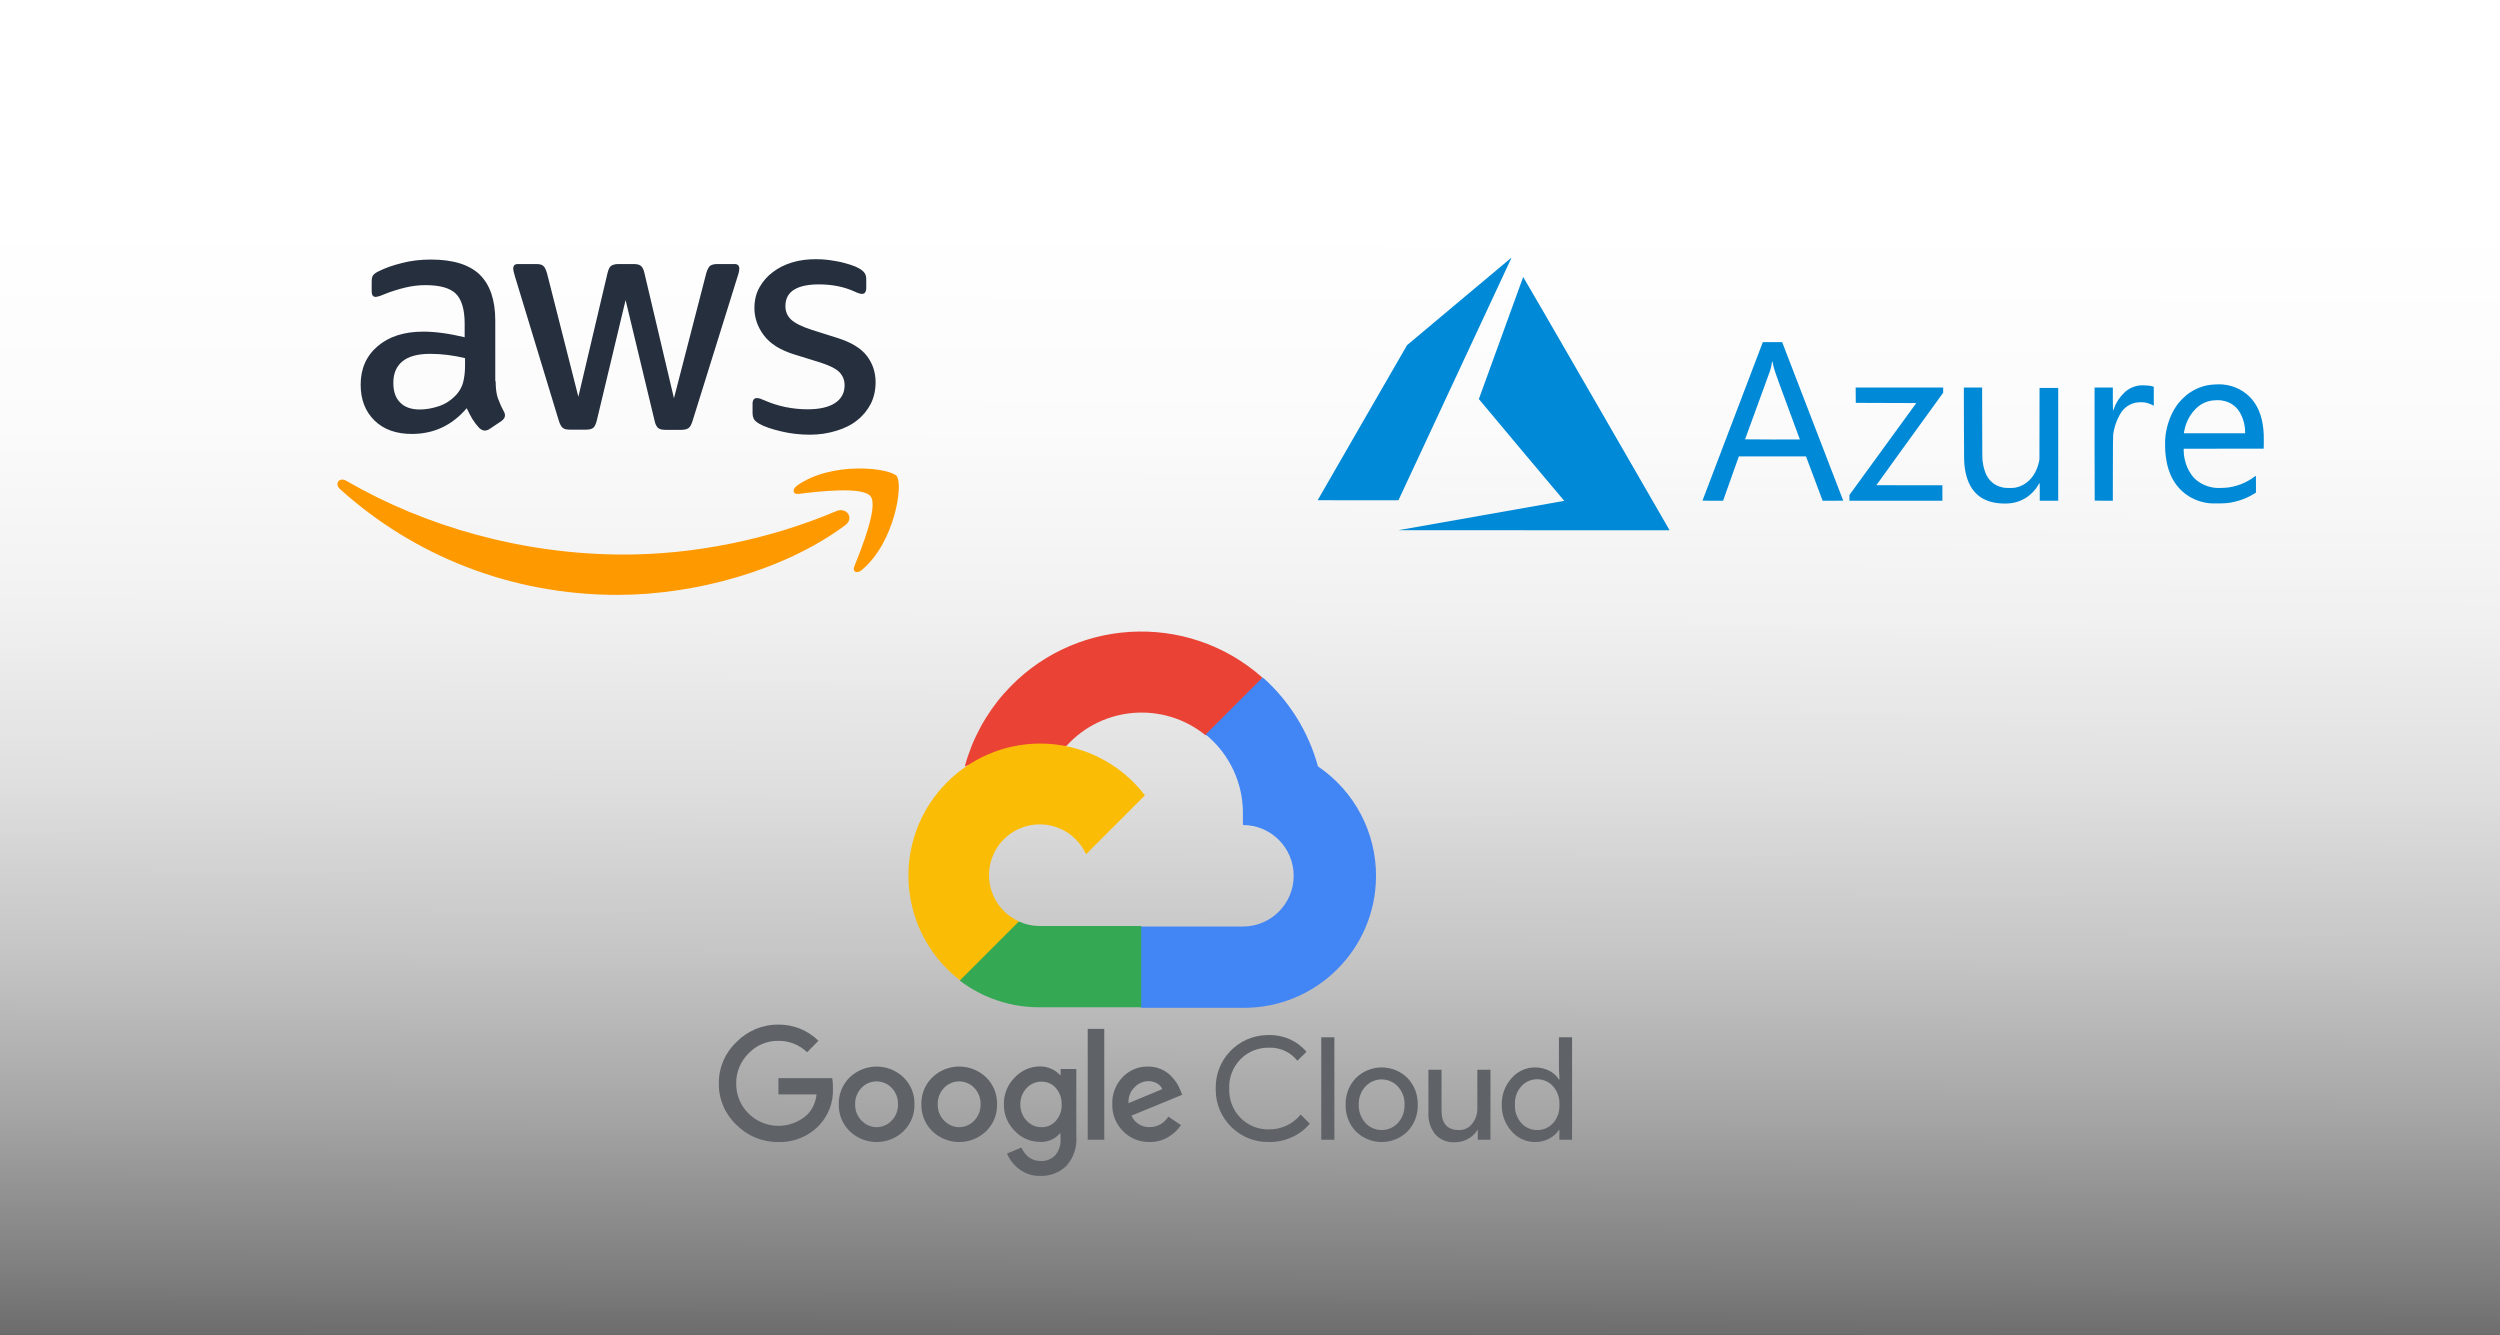 <?xml version="1.0" encoding="utf-8"?>
<!-- Generator: Adobe Illustrator 26.3.1, SVG Export Plug-In . SVG Version: 6.00 Build 0)  -->
<!DOCTYPE svg PUBLIC "-//W3C//DTD SVG 1.1//EN" "http://www.w3.org/Graphics/SVG/1.1/DTD/svg11.dtd">
<svg version="1.1" id="Layer_1" xmlns:x="http://ns.adobe.com/Extensibility/1.0/" xmlns:i="http://ns.adobe.com/AdobeIllustrator/10.0/" xmlns:graph="http://ns.adobe.com/Graphs/1.0/"
	 xmlns="http://www.w3.org/2000/svg" xmlns:xlink="http://www.w3.org/1999/xlink" x="0px" y="0px" viewBox="0 0 1339 715"
	 style="enable-background:new 0 0 1339 715;" xml:space="preserve">
<rect x="0" y="0" width="1339" height="715" fill="#333333" stroke="none"/>
<linearGradient id="SVGID_1_" gradientUnits="userSpaceOnUse" x1="-330" y1="-169" x2="-330" y2="-170">
	<stop  offset="0" style="stop-color:#656565"/>
	<stop  offset="0.618" style="stop-color:#1B1B1B"/>
	<stop  offset="0.629" style="stop-color:#545454"/>
	<stop  offset="0.983" style="stop-color:#3E3E3E"/>
</linearGradient>
<linearGradient id="bkgnd_00000045606906778844969690000017155782411684051896_" gradientUnits="userSpaceOnUse" x1="670.448" y1="-11.962" x2="668.085" y2="909.09">
	<stop  offset="0.141" style="stop-color:#FFFFFF"/>
	<stop  offset="0.262" style="stop-color:#FBFBFB"/>
	<stop  offset="0.368" style="stop-color:#F1F1F1"/>
	<stop  offset="0.47" style="stop-color:#DFDFDF"/>
	<stop  offset="0.569" style="stop-color:#C5C5C5"/>
	<stop  offset="0.665" style="stop-color:#A4A4A4"/>
	<stop  offset="0.76" style="stop-color:#7C7C7C"/>
	<stop  offset="0.853" style="stop-color:#4C4C4C"/>
	<stop  offset="0.943" style="stop-color:#151515"/>
	<stop  offset="0.976" style="stop-color:#000000"/>
</linearGradient>
<rect id="bkgnd" style="fill:url(#bkgnd_00000045606906778844969690000017155782411684051896_);" width="1339" height="715"/>
<g id="GCP2" style="display:none;">
	<path style="display:inline;fill:#CAC9C2;" d="M567.9,519.9l-44.94-77.84l44.94-77.84h89.88l44.94,77.84l-44.94,77.84H567.9"/>
	<path style="display:inline;fill:#FFFFFF;" d="M614.34,477.6c-19.31,0-35.03-15.71-35.03-35.03c0-19.31,15.71-35.03,35.03-35.03
		c19.31,0,35.03,15.71,35.03,35.03C649.37,461.88,633.66,477.6,614.34,477.6"/>
	<g transform="translate(25.207, 0)" style="display:inline;">
		<path style="fill:#5072AA;" d="M659.6,338.14c-2.75-4.77-9.51-8.67-15.02-8.67H533.84c-5.51,0-12.27,3.9-15.02,8.67l-32.36,56.05
			c-0.25,3.62,0.41,7.4,2.01,10.17l21.9,37.45l39.1-67.55h123.59c2.92,0,6.2,1.11,9.04,2.85L659.6,338.14"/>
		<path style="fill:#4D6796;" d="M487.87,391.73l-1.42,2.45c-0.25,3.62,0.41,7.4,2.01,10.17l21.9,37.45l11.65-20.13L487.87,391.73"/>
		<path style="fill:#FFFFFF;" d="M536.69,358.26c-3.73,0-6.76-3.03-6.76-6.76c0-3.73,3.03-6.76,6.76-6.76c3.73,0,6.76,3.03,6.76,6.76
			C543.45,355.23,540.42,358.26,536.69,358.26"/>
		<path style="fill:#FFFFFF;" d="M647.43,351.5c0,3.46-2.8,6.26-6.26,6.26s-6.26-2.8-6.26-6.26c0-3.46,2.8-6.26,6.26-6.26
			S647.43,348.04,647.43,351.5L647.43,351.5z"/>
	</g>
	<g transform="translate(138.476, 44.522)" style="display:inline;">
		<path style="fill:#CC4232;" d="M601.71,389.52l-32.88-56.94c-2.84-1.74-6.12-2.85-9.04-2.85h-44.57l38.54,67.93l-61.01,107.79
			c-1.34,2.32-3.64,4.44-6.28,6h44.84c5.51,0,12.27-3.9,15.02-8.67l55.37-95.91C604.46,402.1,604.46,394.29,601.71,389.52"/>
		<path style="fill:#B23F33;" d="M570.32,335.13l-1.47-2.55c-2.84-1.74-6.11-2.85-9.04-2.85h-44.57l11.6,20.45L570.32,335.13"/>
		<path style="fill:#FFFFFF;" d="M527.91,494.88c-3.73,0-6.76-3.03-6.76-6.76c0-3.73,3.03-6.76,6.76-6.76c3.73,0,6.76,3.03,6.76,6.76
			C534.67,491.85,531.63,494.88,527.91,494.88"/>
		<path style="fill:#FFFFFF;" d="M580.5,404.8c-3.73,0-6.76-3.03-6.76-6.76c0-3.73,3.03-6.76,6.76-6.76c3.73,0,6.76,3.03,6.76,6.76
			C587.26,401.77,584.23,404.8,580.5,404.8"/>
	</g>
	<g transform="translate(0, 64.491)" style="display:inline;">
		<path style="fill:#ECB02A;" d="M575.53,445.62l-61.86-105.76c-1.6-2.76-2.26-6.55-2.01-10.17l-23.01,39.86c-2.75,4.77-2.75,12.58,0,17.34
			l55.37,95.91c2.75,4.77,9.51,8.67,15.02,8.67h65.9c2.64-1.56,4.93-3.68,6.28-6l22.56-39.86H575.53"/>
		<path style="fill:#C79732;" d="M621.2,491.48h3.83c2.64-1.56,4.93-3.68,6.27-6l22.56-39.86h-24.02L621.2,491.48"/>
		<path style="fill:#FFFFFF;" d="M561.9,474.91c-3.73,0-6.76-3.03-6.76-6.76c0-3.73,3.03-6.76,6.76-6.76c3.73,0,6.76,3.03,6.76,6.76
			C568.66,471.88,565.63,474.91,561.9,474.91"/>
		<path style="fill:#FFFFFF;" d="M509.21,384.84c-3.73,0-6.76-3.03-6.76-6.76c0-3.73,3.03-6.76,6.76-6.76c3.73,0,6.76,3.03,6.76,6.76
			C515.97,381.8,512.94,384.84,509.21,384.84"/>
	</g>
</g>
<g id="GCP_00000165193290338067247850000012654618830347410053_">
	<g id="Cloud">
		<path style="fill:#EA4335;" d="M645.47,393.75h7.64l21.77-21.77l1.07-9.24c-40.52-35.76-102.36-31.91-138.12,8.61
			c-9.93,11.26-17.15,24.64-21.08,39.13c2.43-0.99,5.11-1.16,7.64-0.46l43.54-7.18c0,0,2.22-3.67,3.36-3.44
			c19.37-21.27,51.96-23.75,74.33-5.65H645.47z"/>
		<path style="fill:#4285F4;" d="M705.89,410.48c-5-18.43-15.28-34.99-29.56-47.67l-30.56,30.56c12.9,10.54,20.25,26.42,19.94,43.08v5.42
			c15.02,0,27.19,12.18,27.19,27.19s-12.18,27.19-27.19,27.19h-54.39l-5.42,5.5v32.62l5.42,5.42h54.39
			c39.07,0.3,70.98-31.12,71.29-70.18C737.18,445.94,725.51,423.74,705.89,410.48z"/>
		<path style="fill:#34A853;" d="M556.86,539.5h54.39v-43.54h-54.39c-3.88,0-7.7-0.83-11.23-2.44l-7.64,2.37l-21.92,21.77l-1.91,7.64
			C526.45,534.57,541.45,539.57,556.86,539.5z"/>
		<path style="fill:#FBBC05;" d="M556.86,398.25c-39.07,0.23-70.55,32.09-70.31,71.16c0.13,21.81,10.32,42.35,27.61,55.65l31.55-31.55
			c-13.69-6.18-19.77-22.29-13.59-35.98s22.29-19.77,35.98-13.59c6.03,2.72,10.86,7.56,13.59,13.59l31.55-31.55
			C599.81,408.43,578.95,398.18,556.86,398.25z"/>
	</g>
	<g id="text">
		<path style="fill:#5F6368;" d="M679.62,611.67c-15.46,0.27-28.21-12.05-28.48-27.51c-0.01-0.38-0.01-0.76,0-1.13
			c-0.36-15.46,11.88-28.28,27.34-28.64c0.38-0.01,0.76-0.01,1.13,0c7.73-0.24,15.15,3.06,20.15,8.97l-4.89,4.76
			c-3.67-4.62-9.33-7.21-15.22-6.97c-5.65-0.13-11.11,2.06-15.12,6.05c-4.17,4.19-6.4,9.93-6.15,15.83
			c-0.25,5.9,1.98,11.64,6.15,15.83c4.01,3.99,9.47,6.18,15.12,6.05c6.58,0.07,12.83-2.85,16.99-7.95l4.89,4.89
			c-2.56,3.06-5.78,5.51-9.41,7.17C688.21,610.83,683.94,611.74,679.62,611.67z"/>
		<path style="fill:#5F6368;" d="M714.69,610.45h-7.03v-54.87h7.03V610.45z"/>
		<path style="fill:#5F6368;" d="M726.17,577.43c7.67-7.62,20.05-7.62,27.73,0c3.64,3.84,5.6,8.98,5.44,14.27
			c0.16,5.29-1.8,10.43-5.44,14.27c-7.67,7.62-20.05,7.62-27.73,0c-3.64-3.84-5.6-8.98-5.44-14.27
			C720.57,586.4,722.53,581.27,726.17,577.43z M731.4,601.55c4.5,4.76,12.01,4.96,16.76,0.46c0.16-0.15,0.31-0.3,0.46-0.46
			c2.48-2.66,3.79-6.21,3.64-9.85c0.16-3.64-1.15-7.19-3.64-9.85c-4.5-4.76-12.01-4.96-16.76-0.46c-0.16,0.15-0.31,0.3-0.46,0.46
			c-2.48,2.66-3.79,6.21-3.64,9.85c-0.14,3.63,1.18,7.17,3.67,9.82L731.4,601.55z"/>
		<path style="fill:#5F6368;" d="M798.3,610.45h-6.8v-5.2h-0.2c-1.21,1.97-2.92,3.59-4.96,4.69c-2.12,1.23-4.52,1.87-6.97,1.87
			c-4.02,0.28-7.95-1.3-10.67-4.28c-2.57-3.26-3.87-7.34-3.64-11.48v-23.1h7.03v21.81c0,7,3.09,10.5,9.28,10.5
			c2.79,0.09,5.45-1.18,7.14-3.4c1.82-2.31,2.79-5.18,2.75-8.12v-20.79h7.03V610.45z"/>
		<path style="fill:#5F6368;" d="M822.19,611.67c-4.83,0.02-9.42-2.08-12.57-5.74c-3.52-3.89-5.41-8.99-5.27-14.24
			c-0.14-5.25,1.74-10.35,5.27-14.24c3.15-3.66,7.74-5.76,12.57-5.74c2.67-0.04,5.31,0.59,7.68,1.83c2.08,1.05,3.84,2.63,5.1,4.59
			h0.31l-0.31-5.2v-17.36H842v54.87h-6.8v-5.2h-0.31c-1.26,1.96-3.02,3.54-5.1,4.59C827.46,611.07,824.84,611.71,822.19,611.67z
			 M823.35,605.25c3.22,0.05,6.3-1.29,8.46-3.67c2.39-2.72,3.61-6.27,3.4-9.89c0.21-3.61-1.01-7.17-3.4-9.89
			c-4.27-4.69-11.53-5.03-16.22-0.77c-0.27,0.24-0.52,0.5-0.77,0.77c-2.4,2.7-3.62,6.25-3.4,9.85c-0.22,3.61,1,7.15,3.4,9.85
			C816.98,603.94,820.1,605.3,823.35,605.25z"/>
		<path style="fill:#5F6368;" d="M416.84,611.67c-8.42,0.11-16.51-3.22-22.43-9.21c-6.1-5.74-9.52-13.78-9.41-22.15
			c-0.1-8.38,3.31-16.41,9.41-22.15c5.88-6.05,13.98-9.44,22.43-9.38c8.04-0.11,15.79,3.01,21.51,8.66l-6.05,6.15
			c-4.14-4-9.7-6.2-15.46-6.12c-6.04-0.07-11.83,2.39-15.97,6.8c-4.29,4.26-6.66,10.09-6.56,16.14c-0.05,5.98,2.31,11.72,6.56,15.94
			c8.75,8.72,22.85,8.89,31.8,0.37c2.67-2.92,4.3-6.63,4.65-10.57h-20.39v-8.7h28.85c0.28,1.75,0.4,3.53,0.34,5.3
			c0.36,7.42-2.33,14.66-7.44,20.05C433,608.73,425.05,611.96,416.84,611.67z M483.91,605.9c-8.04,7.71-20.74,7.71-28.78,0
			c-3.9-3.78-6.03-9.02-5.88-14.44c-0.15-5.42,1.99-10.66,5.88-14.44c8.05-7.69,20.73-7.69,28.78,0c3.89,3.78,6.02,9.02,5.88,14.44
			c0.14,5.43-2,10.67-5.91,14.44H483.91z M461.49,600.22c4.16,4.44,11.12,4.67,15.56,0.51c0.18-0.16,0.35-0.34,0.51-0.51
			c2.27-2.34,3.49-5.51,3.4-8.77c0.1-3.27-1.12-6.45-3.4-8.8c-4.27-4.46-11.35-4.61-15.81-0.33c-0.11,0.11-0.22,0.22-0.33,0.33
			c-2.27,2.35-3.5,5.53-3.4,8.8c-0.09,3.27,1.15,6.43,3.43,8.77H461.49z M528.15,605.9c-8.04,7.71-20.74,7.71-28.78,0
			c-3.9-3.78-6.03-9.02-5.88-14.44c-0.15-5.42,1.99-10.66,5.88-14.44c8.04-7.71,20.74-7.71,28.78,0c3.89,3.78,6.02,9.02,5.88,14.44
			C534.18,596.88,532.05,602.12,528.15,605.9z M505.72,600.22c4.16,4.44,11.12,4.67,15.56,0.51c0.18-0.16,0.35-0.34,0.51-0.51
			c2.27-2.34,3.49-5.51,3.4-8.77c0.1-3.27-1.12-6.45-3.4-8.8c-4.27-4.46-11.35-4.61-15.81-0.33c-0.11,0.11-0.22,0.22-0.33,0.33
			c-2.27,2.35-3.5,5.53-3.4,8.8c-0.09,3.27,1.15,6.43,3.43,8.77H505.72z M557.23,629.82c-4.07,0.13-8.07-1.14-11.31-3.6
			c-2.88-2.17-5.16-5.05-6.59-8.36l7.75-3.23c0.84,1.98,2.16,3.72,3.84,5.06c1.8,1.45,4.05,2.21,6.35,2.14
			c2.96,0.18,5.85-0.94,7.92-3.06c2.05-2.47,3.06-5.64,2.82-8.83v-2.92h-0.31c-2.63,3.12-6.57,4.82-10.63,4.59
			c-5.16,0.02-10.09-2.13-13.59-5.91c-3.8-3.75-5.9-8.9-5.81-14.24c-0.09-5.37,2-10.55,5.81-14.34c3.5-3.8,8.43-5.96,13.59-5.95
			c2.16,0,4.3,0.47,6.25,1.39c1.69,0.74,3.2,1.84,4.42,3.23h0.31v-3.23h8.43v36.19c0.45,5.79-1.51,11.5-5.4,15.8
			C567.35,628.1,562.37,630,557.23,629.82z M557.85,603.72c2.94,0.06,5.75-1.18,7.68-3.4c2.1-2.4,3.2-5.51,3.09-8.7
			c0.13-3.24-0.98-6.41-3.09-8.87c-1.92-2.22-4.74-3.47-7.68-3.4c-3.02-0.06-5.91,1.18-7.95,3.4c-2.25,2.37-3.47,5.53-3.4,8.8
			c-0.07,3.24,1.15,6.37,3.4,8.7C551.92,602.5,554.82,603.76,557.85,603.72z M591.45,551.06v59.39h-8.87v-59.39H591.45z
			 M615.78,611.67c-5.37,0.14-10.55-1.97-14.3-5.81c-3.81-3.81-5.88-9.02-5.74-14.41c-0.2-5.4,1.8-10.65,5.54-14.54
			c3.53-3.72,8.46-5.78,13.59-5.67c2.33-0.02,4.64,0.43,6.8,1.33c1.94,0.78,3.7,1.94,5.2,3.4c1.28,1.24,2.42,2.62,3.4,4.11
			c0.79,1.26,1.46,2.59,2,3.98l0.92,2.31l-27.18,11.18c1.68,3.87,5.57,6.3,9.79,6.12c4.07,0.01,7.85-2.12,9.96-5.61l6.8,4.59
			c-1.73,2.48-3.95,4.58-6.52,6.18C622.95,610.75,619.39,611.74,615.78,611.67z M604.43,590.85l18.08-7.51
			c-0.56-1.32-1.55-2.42-2.82-3.09c-1.42-0.8-3.03-1.21-4.65-1.19c-2.77,0.07-5.39,1.23-7.31,3.23
			C605.4,584.5,604.2,587.64,604.43,590.85z"/>
	</g>
</g>
<g id="Azure" transform="translate(677.931,-313.854)">
	<g id="layer1-1" transform="matrix(0.04,0,0,0.04,-658.515,317.362)">
		<path id="path21" style="fill:#0089D6;" d="M19338.08,6817.34c605.41-106.95,1105.44-195.44,1111.18-196.66l10.44-2.21l-571.56-679.86
			c-314.36-373.92-571.56-681.31-571.56-683.08c0-3.35,590.19-1628.61,593.51-1634.39c1.11-1.93,402.75,691.49,973.6,1680.9
			c534.45,926.31,975.07,1690.05,979.16,1697.21l7.45,13.01l-1816.48-0.23l-1816.48-0.23
			C18237.34,7011.79,19338.08,6817.34,19338.08,6817.34z M26304.06,6652.92c-276.5-17.73-437.32-175.17-479.94-469.88
			c-11.34-78.4-11.38-80.43-12.54-589.38l-1.12-492.58h122.37h122.37l0.96,476.45c0.87,429.41,1.41,479.76,5.52,509.97
			c16.66,122.6,49.83,205.04,106.3,264.21c45.2,47.36,98.11,75.09,171.35,89.8c34.55,6.94,132.85,6.96,164.35,0.03
			c74.25-16.34,133.76-48.65,186.26-101.13c59.84-59.81,104.1-144.68,125.52-240.64l7.22-32.34l0.8-480.48l0.8-480.48h124.94h124.94
			v755.33v755.33h-123.65h-123.65v-119.84c0-81.43-0.89-119.54-2.78-118.91c-1.53,0.51-7.88,10.23-14.11,21.59
			c-42.61,77.71-113.6,148.77-191.39,191.59C26525.34,6642.87,26431.83,6661.12,26304.06,6652.92L26304.06,6652.92z M29110.6,6651.7
			c-97.61-7.34-200.38-40.89-284.38-92.85c-177.05-109.52-281.8-290.04-312.48-538.46c-10.61-85.97-11.89-201.44-3.03-274.49
			c19.79-163.22,83.93-323.45,175.26-437.84c23.41-29.32,76.53-82.44,105.85-105.85c79.19-63.22,171.81-107.43,270.15-128.95
			c57.3-12.53,158.2-18.42,219.07-12.78c152.92,14.17,293.08,86.17,388.34,199.5c96.78,115.14,149.98,276.02,156.77,474.13
			c1.06,31.05,1.32,85.48,0.57,120.96l-1.36,64.51l-535.59,0.68l-535.59,0.68v23.9c0,72.76,17.69,155.63,48.27,226.14
			c26.37,60.8,71.76,127.2,108.93,159.33c76.21,65.88,169.48,105.31,271.54,114.8c37.84,3.52,134.29-0.19,177.41-6.81
			c123.04-18.91,240.01-67.17,334.47-137.99c11.12-8.33,21.75-16.12,23.63-17.3c2.76-1.73,3.41,20.04,3.34,111.55l-0.08,113.7
			l-25.31,15.65c-106.86,66.09-229.28,108.53-358.9,124.42C29298.8,6653.07,29156.86,6655.18,29110.6,6651.7L29110.6,6651.7z
			 M29576.72,5692.73c0-121.88-51.36-257.26-124.04-326.98c-51.87-49.75-114.57-80.16-189.11-91.7
			c-35.27-5.46-109.59-3.36-146.77,4.15c-78.6,15.88-143.61,50.44-200.31,106.47c-59.68,58.97-104.42,130.59-132.56,212.2
			c-10.12,29.34-21.95,77.52-25.62,104.32l-1.75,12.77h410.09h410.09V5692.73z M22311.59,6613.76
			c0.63-1.85,182.5-479.64,404.16-1061.76l403.02-1058.4l129.49-0.01l129.49-0.01l10.74,27.55
			c32.83,84.2,806.82,2093.68,806.82,2094.72c0,0.69-61.99,1.24-137.76,1.23l-137.76-0.03l-111.55-297l-111.55-297l-449.16-0.01
			l-449.16-0.01l-3.9,10.08c-2.15,5.54-49.81,139.18-105.91,296.98l-102.01,286.9l-138.05,0.05
			C22339.22,6617.1,22310.68,6616.41,22311.59,6613.76L22311.59,6613.76z M23614.71,5796.42c0-0.47-75.07-203.99-166.82-452.26
			c-171.65-464.47-181.26-492.42-194.82-566.99c-6.36-34.97-9.58-35.94-13.35-4.03c-2.7,22.81-14.4,73.84-23.42,102.14
			c-4.47,14.04-81.77,226.2-171.78,471.46s-163.64,446.96-163.64,448.23s165.11,2.3,366.91,2.3S23614.71,5796.89,23614.71,5796.42z
			 M24278.64,6578.44v-38.68l447.5-615.18l447.5-615.18l-405.17-1.34l-405.17-1.34l-0.71-102.82l-0.7-102.82h586.02h586.02v34.73
			v34.73l-447.55,618.53c-246.15,340.19-447.55,619.1-447.55,619.8c0,0.7,198.98,1.27,442.18,1.27h442.18v103.49v103.49h-622.28
			h-622.28V6578.44z M27562.5,6615.33c-0.99-0.99-1.79-342.09-1.79-758.02v-756.23h122.3h122.3v155.9c0,85.75,1.04,155.9,2.32,155.9
			s7.23-14.04,13.23-31.19c27.5-78.61,75.19-152.06,136.62-210.44c55.35-52.59,118.6-84.04,193.24-96.08
			c20.97-3.38,38.71-4.03,80.64-2.93c52.66,1.37,80.2,5.22,112.22,15.69l10.08,3.29v126.95v126.95l-28.9-14.46
			c-51.04-25.55-101.41-35.66-161.95-32.51c-39.4,2.05-65.27,7.11-96.77,18.93c-64.81,24.33-117.39,67.26-154.13,125.87
			c-53.18,84.85-91.11,193.91-102.3,294.14c-2.01,17.99-3.19,164.49-3.66,453.3l-0.7,426.72h-120.49
			C27618.51,6617.12,27563.49,6616.31,27562.5,6615.33z M17158.1,6610.02c0-0.96,269.32-468.47,598.49-1038.92l598.48-1037.18
			l697.46-585.31c383.61-321.92,698.5-585.71,699.76-586.19c1.26-0.48-3.79,12.22-11.21,28.22s-348.24,747-757.35,1624.43
			L18239.9,6610.4l-540.9,0.68C17401.51,6611.45,17158.1,6610.97,17158.1,6610.02z"/>
	</g>
</g>
<g id="AWS_00000068655282959799608380000002055377178043299973_">
	<path style="fill:#252F3E;" d="M265.47,204.12c0,3.7,0.4,6.7,1.1,8.9c0.8,2.2,1.8,4.6,3.2,7.2c0.5,0.8,0.7,1.6,0.7,2.3c0,1-0.6,2-1.9,3
		l-6.3,4.2c-0.9,0.6-1.8,0.9-2.6,0.9c-1,0-2-0.5-3-1.4c-1.4-1.5-2.6-3.1-3.6-4.7c-1-1.7-2-3.6-3.1-5.9c-7.8,9.2-17.6,13.8-29.4,13.8
		c-8.4,0-15.1-2.4-20-7.2c-4.9-4.8-7.4-11.2-7.4-19.2c0-8.5,3-15.4,9.1-20.6c6.1-5.2,14.2-7.8,24.5-7.8c3.4,0,6.9,0.3,10.6,0.8
		s7.5,1.3,11.5,2.2v-7.3c0-7.6-1.6-12.9-4.7-16c-3.2-3.1-8.6-4.6-16.3-4.6c-3.5,0-7.1,0.4-10.8,1.3c-3.7,0.9-7.3,2-10.8,3.4
		c-1.6,0.7-2.8,1.1-3.5,1.3c-0.7,0.2-1.2,0.3-1.6,0.3c-1.4,0-2.1-1-2.1-3.1v-4.9c0-1.6,0.2-2.8,0.7-3.5c0.5-0.7,1.4-1.4,2.8-2.1
		c3.5-1.8,7.7-3.3,12.6-4.5c4.9-1.3,10.1-1.9,15.6-1.9c11.9,0,20.6,2.7,26.2,8.1c5.5,5.4,8.3,13.6,8.3,24.6v32.4H265.47z
		 M224.87,219.32c3.3,0,6.7-0.6,10.3-1.8c3.6-1.2,6.8-3.4,9.5-6.4c1.6-1.9,2.8-4,3.4-6.4c0.6-2.4,1-5.3,1-8.7v-4.2
		c-2.9-0.7-6-1.3-9.2-1.7c-3.2-0.4-6.3-0.6-9.4-0.6c-6.7,0-11.6,1.3-14.9,4c-3.3,2.7-4.9,6.5-4.9,11.5c0,4.7,1.2,8.2,3.7,10.6
		C216.77,218.12,220.27,219.32,224.87,219.32z M305.17,230.12c-1.8,0-3-0.3-3.8-1c-0.8-0.6-1.5-2-2.1-3.9l-23.5-77.3
		c-0.6-2-0.9-3.3-0.9-4c0-1.6,0.8-2.5,2.4-2.5h9.8c1.9,0,3.2,0.3,3.9,1c0.8,0.6,1.4,2,2,3.9l16.8,66.2l15.6-66.2
		c0.5-2,1.1-3.3,1.9-3.9c0.8-0.6,2.2-1,4-1h8c1.9,0,3.2,0.3,4,1c0.8,0.6,1.5,2,1.9,3.9l15.8,67l17.3-67c0.6-2,1.3-3.3,2-3.9
		c0.8-0.6,2.1-1,3.9-1h9.3c1.6,0,2.5,0.8,2.5,2.5c0,0.5-0.1,1-0.2,1.6s-0.3,1.4-0.7,2.5l-24.1,77.3c-0.6,2-1.3,3.3-2.1,3.9
		c-0.8,0.6-2.1,1-3.8,1h-8.6c-1.9,0-3.2-0.3-4-1c-0.8-0.7-1.5-2-1.9-4l-15.5-64.5l-15.4,64.4c-0.5,2-1.1,3.3-1.9,4
		c-0.8,0.7-2.2,1-4,1H305.17z M433.67,232.82c-5.2,0-10.4-0.6-15.4-1.8s-8.9-2.5-11.5-4c-1.6-0.9-2.7-1.9-3.1-2.8
		c-0.4-0.9-0.6-1.9-0.6-2.8v-5.1c0-2.1,0.8-3.1,2.3-3.1c0.6,0,1.2,0.1,1.8,0.3c0.6,0.2,1.5,0.6,2.5,1c3.4,1.5,7.1,2.7,11,3.5
		c4,0.8,7.9,1.2,11.9,1.2c6.3,0,11.2-1.1,14.6-3.3s5.2-5.4,5.2-9.5c0-2.8-0.9-5.1-2.7-7c-1.8-1.9-5.2-3.6-10.1-5.2l-14.5-4.5
		c-7.3-2.3-12.7-5.7-16-10.2c-3.3-4.4-5-9.3-5-14.5c0-4.2,0.9-7.9,2.7-11.1c1.8-3.2,4.2-6,7.2-8.2c3-2.3,6.4-4,10.4-5.2
		s8.2-1.7,12.6-1.7c2.2,0,4.5,0.1,6.7,0.4c2.3,0.3,4.4,0.7,6.5,1.1c2,0.5,3.9,1,5.7,1.6c1.8,0.6,3.2,1.2,4.2,1.8
		c1.4,0.8,2.4,1.6,3,2.5c0.6,0.8,0.9,1.9,0.9,3.3v4.7c0,2.1-0.8,3.2-2.3,3.2c-0.8,0-2.1-0.4-3.8-1.2c-5.7-2.6-12.1-3.9-19.2-3.9
		c-5.7,0-10.2,0.9-13.3,2.8c-3.1,1.9-4.7,4.8-4.7,8.9c0,2.8,1,5.2,3,7.1c2,1.9,5.7,3.8,11,5.5l14.2,4.5c7.2,2.3,12.4,5.5,15.5,9.6
		c3.1,4.1,4.6,8.8,4.6,14c0,4.3-0.9,8.2-2.6,11.6c-1.8,3.4-4.2,6.4-7.3,8.8c-3.1,2.5-6.8,4.3-11.1,5.6
		C443.47,232.12,438.77,232.82,433.67,232.82z"/>
	<g>
		<path style="fill-rule:evenodd;clip-rule:evenodd;fill:#FF9900;" d="M452.57,281.42c-32.9,24.3-80.7,37.2-121.8,37.2c-57.6,0-109.5-21.3-148.7-56.7c-3.1-2.8-0.3-6.6,3.4-4.4
			c42.4,24.6,94.7,39.5,148.8,39.5c36.5,0,76.6-7.6,113.5-23.2C453.27,271.32,457.97,277.42,452.57,281.42z"/>
		<path style="fill-rule:evenodd;clip-rule:evenodd;fill:#FF9900;" d="M466.27,265.82c-4.2-5.4-27.8-2.6-38.5-1.3c-3.2,0.4-3.7-2.4-0.8-4.5c18.8-13.2,49.7-9.4,53.3-5
			c3.6,4.5-1,35.4-18.6,50.2c-2.7,2.3-5.3,1.1-4.1-1.9C461.57,293.42,470.47,271.12,466.27,265.82z"/>
	</g>
</g>
</svg>
